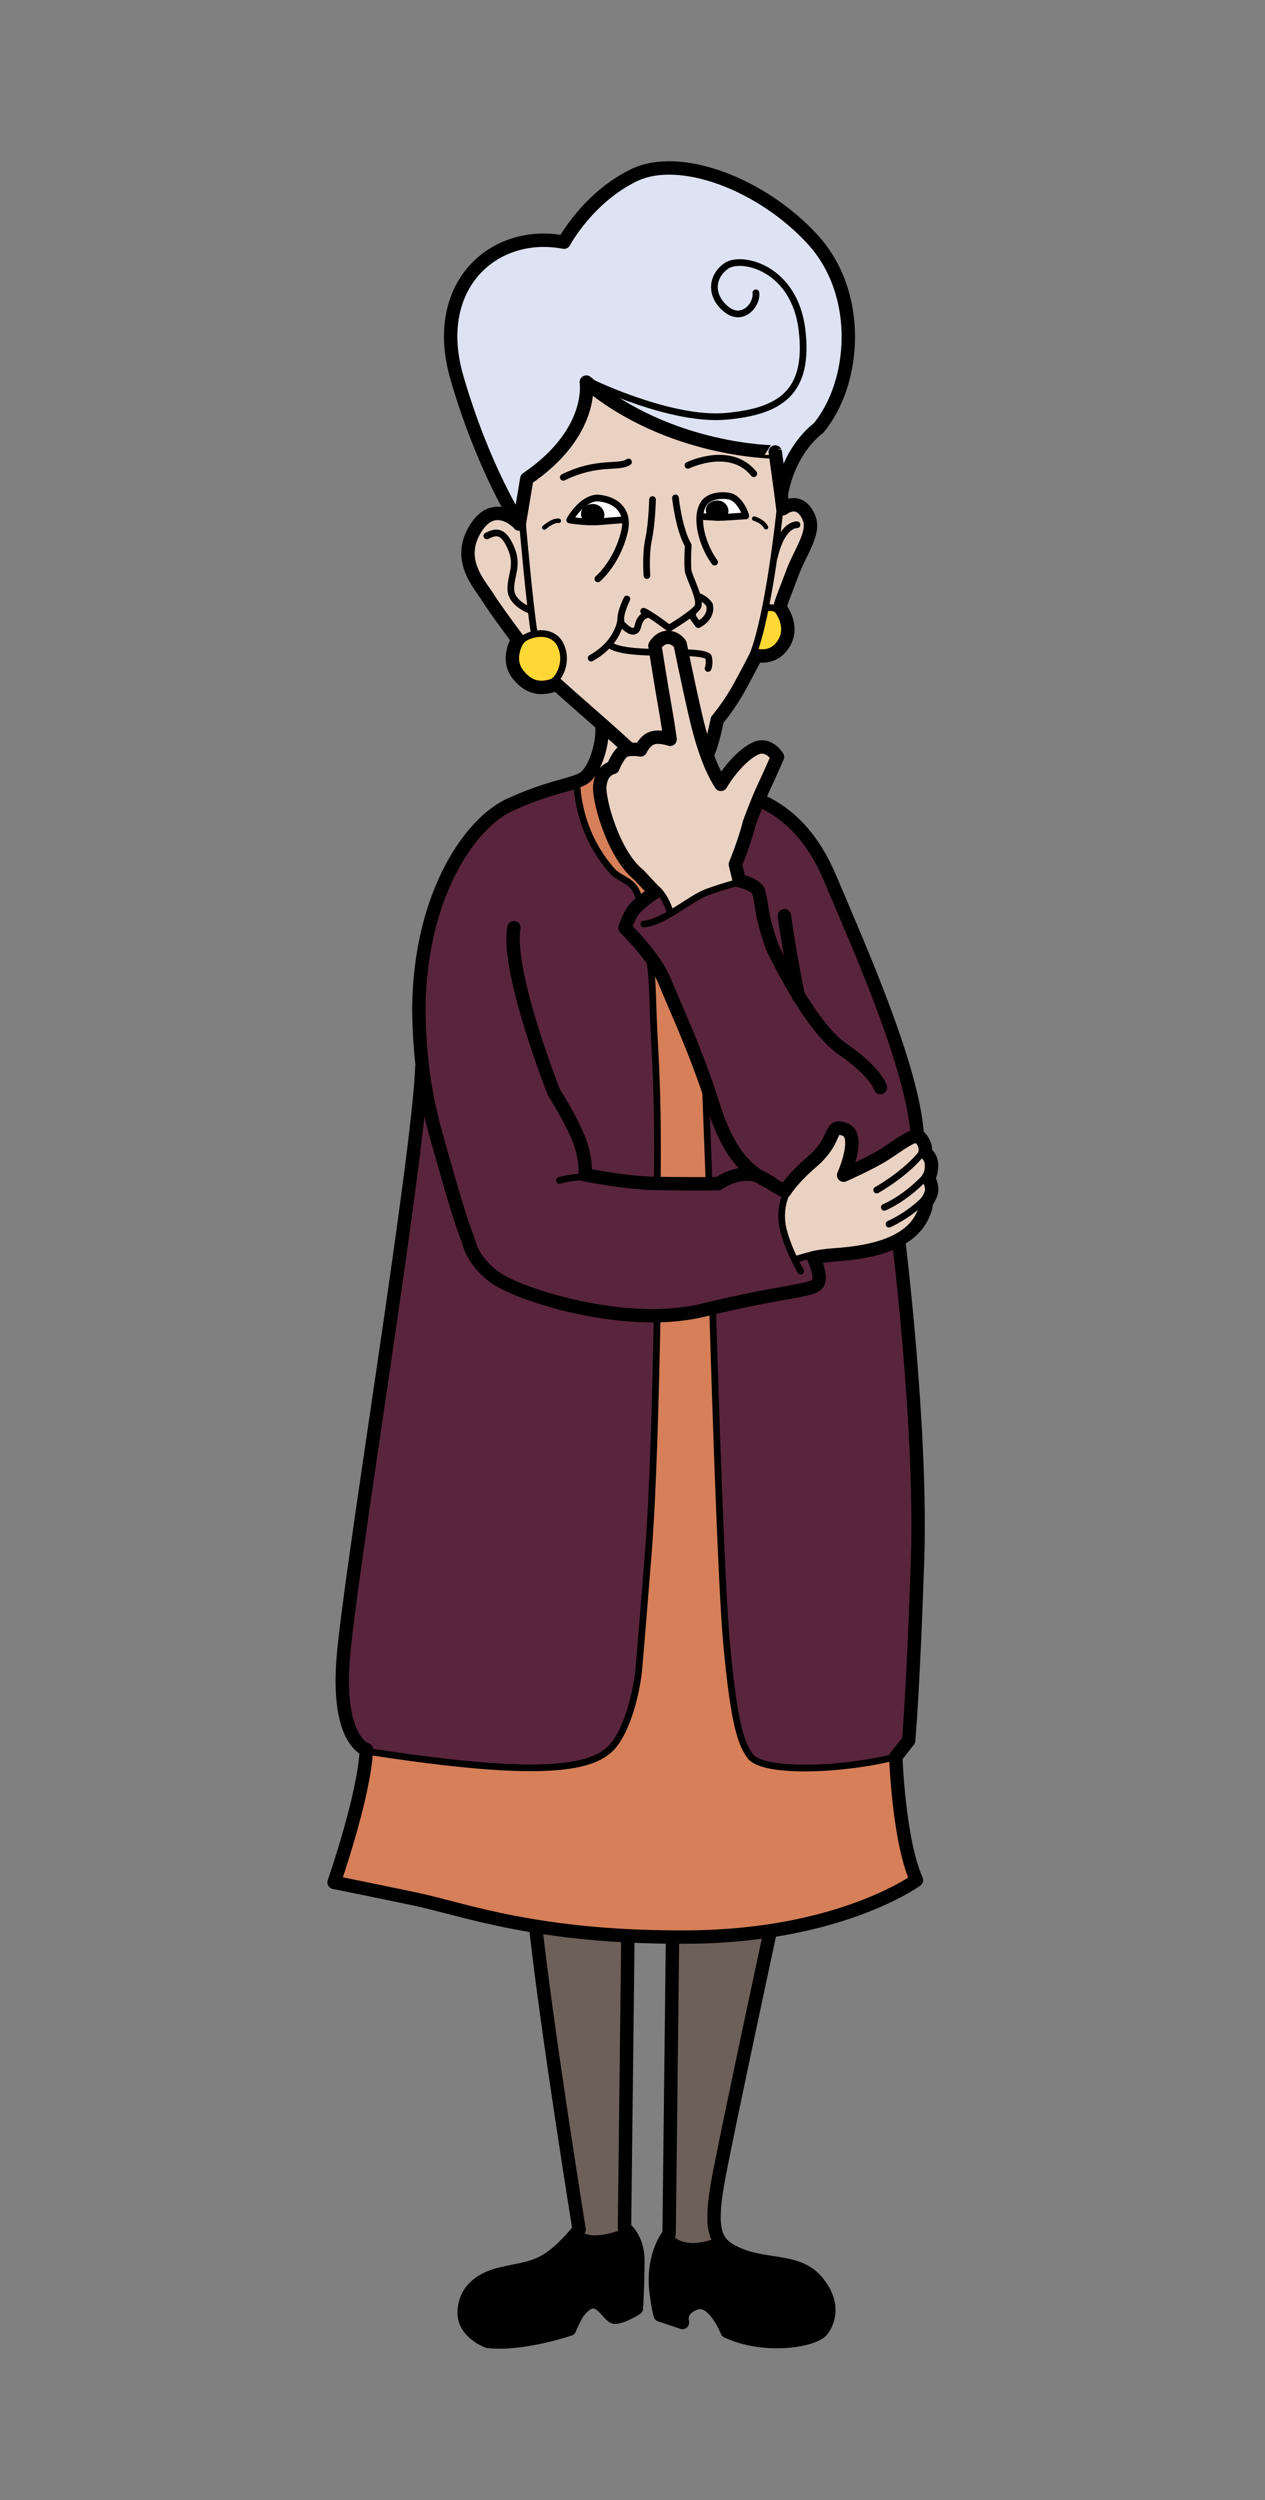 <?xml version="1.0" encoding="utf-8"?>
<!-- Generator: Adobe Illustrator 16.0.0, SVG Export Plug-In . SVG Version: 6.00 Build 0)  -->
<!DOCTYPE svg PUBLIC "-//W3C//DTD SVG 1.1//EN" "http://www.w3.org/Graphics/SVG/1.1/DTD/svg11.dtd">
<svg version="1.1" id="Layer_1" xmlns="http://www.w3.org/2000/svg" xmlns:xlink="http://www.w3.org/1999/xlink" x="0px" y="0px"
	 width="283.46px" height="560px" viewBox="0 0 283.46 560" enable-background="new 0 0 283.46 560" xml:space="preserve">
<rect x="0" y="0" width="283.46" height="560" fill="#808080" stroke="none"/>
<g id="colour">
	<path d="M129.77,500.41c3.17,2.66,10.33-0.5,10.33-0.5l0.31-0.42c0.84,0.85,2.53,3.04,2.53,6.92c0,5.16-0.34,10.66-0.34,10.66
		s-2.83,1.84-4.66,2c-1.84,0.17-3.92-7.08-8.42-1.08c-0.71,0.95-1.9,3.75-1.9,3.75s-10.55,3.59-18.27,2.75c0,0-5.42-1.92-5.33-6.5
		c0.08-4.58,3.25-7.42,8.08-8.58c4.84-1.17,7.5-1.17,11-3.5c2.52-1.68,4.86-4.3,5.98-5.65L129.77,500.41z"/>
	<path d="M182.93,510.91c4,4.67,3,8.66,1.34,11c-1.67,2.33-12.67,4.33-21.34,0.33c0,0-3-7.67-7-6.33c-4,1.33-3,4.33-3,4.33l-5-1.66
		c0,0-0.489-1.51-0.989-6.01c-0.551-6.48,1.869-10.57,2.72-11.78l0.28,0.12c3.329,4.33,10.659,1.16,10.659,1.16l0.561-0.28
		c0.99,1.61,2.63,2.56,4.939,3.45C172.1,507.57,178.93,506.24,182.93,510.91z"/>
	<path d="M160.53,113.61c1.239-0.19,1.729,1.41,0.47,1.53C159.74,115.26,158.96,113.84,160.53,113.61z"/>
	<path d="M132.55,114.42c1.31-0.26,2,1.4,0.67,1.56C131.88,116.15,130.88,114.75,132.55,114.42z"/>
	<path fill="#FFFFFF" d="M160.53,113.61c-1.57,0.23-0.79,1.65,0.47,1.53C162.26,115.02,161.77,113.42,160.53,113.61z M157.69,112.82
		c1.02-1.64,3.59-2.02,5.59-1.71c1.989,0.3,3.43,2.93,3.84,4.47c0.09-0.04-2.41,0.13-4.53,0.28c-2.13,0.14-5.53-0.19-5.53-0.19
		l-0.239-0.02C156.9,114.58,157.17,113.61,157.69,112.82z"/>
	<path fill="#FFFFFF" d="M132.55,114.42c-1.67,0.33-0.67,1.73,0.67,1.56C134.55,115.82,133.86,114.16,132.55,114.42z M139.96,116.42
		c0,0-2.62,0.19-5.62,0.44s-6.69-0.38-6.69-0.38s2.51-4.69,6.13-4.94c3.38,0.2,5.93,1.9,6.32,4.86L139.96,116.42z"/>
	<path fill="#FFD836" d="M125.48,144.27c1.96,3.7-0.11,7.55-1.52,8.4l0.25,0.78c-2.41,0.78-5.25,1.17-8.04-2.23
		c-2.5-3.03-0.91-6.56-0.31-7.64l0.85,0.09c0.5-0.7,1.69-1.34,3.06-1.61C121.84,141.65,124.31,142.05,125.48,144.27z"/>
	<path fill="#FFD836" d="M171.95,136.17c1.77-0.36,2.88,0.85,3,0.99l0.5-0.01c0.95,1.64,1.89,4.5,0.01,7.26
		c-2.36,3.48-5.979,2.37-5.979,2.37s-0.101,0.2-0.29,0.57l-0.61-0.34c1.11-2.74,2.1-6.71,2.95-10.92L171.95,136.17z"/>
	<path fill="#6D6058" d="M172.47,432.52l0.061,0.391c0,0-8.601,40-11.261,53.67c-1.64,8.41-1.71,12.65-0.109,15.21l-0.561,0.28
		c0,0-7.33,3.17-10.659-1.16l-0.28-0.12c0.17-0.25,0.28-0.38,0.28-0.38l0.76-66.34v-0.16c1.189,0.01,2.41,0.01,3.649,0
		C161.05,433.86,167.09,433.33,172.47,432.52z"/>
	<path fill="#6D6058" d="M140.71,433.63l-0.01,0.28l-0.76,65.16c0,0,0.19,0.13,0.47,0.42l-0.31,0.42c0,0-7.16,3.16-10.33,0.5
		l-0.69-0.15c0.44-0.52,0.69-0.85,0.69-0.85s-7.07-43.67-9.74-67.84l0.01-0.07C125.9,432.44,132.71,433.23,140.71,433.63z"/>
	<path fill="#EAD2C3" d="M183.7,280.82c-2.17,0.17-5.5,1.331-5.5,1.331l-0.12,0.06c-0.86-1.77-1.93-4.24-2.55-6.73
		c-1.17-4.66,0.71-8.2,0.71-8.2l-0.37-0.46c0,0,1.66-2.83,6.33-6.79c5.67-5,3.33-8.38,7.08-7.05c3.67,1.31-0.07,9.89-0.23,10.26
		c0.3-0.13,6.311-2.81,9.32-4.76c2.939-1.9,5.43-3.89,7.17-4.07c0.08-0.01,0.16-0.01,0.24-0.01c0,0,2,1.75,1.5,3.75
		c0,0,1.46,0.88,1.46,2.88s-0.71,2.79-0.71,2.79s0.75,1.41,0.75,2.66s-1.29,2.96-1.29,2.96s0.31,0.96-1.19,3.71
		c-1.03,1.72-2.569,3.3-4.95,4.59c-2.899,1.58-7.029,2.74-12.939,3.24c0,0-2.561,0.15-4.62,0.46L183.7,280.82z"/>
	<path fill="#59253C" d="M143.47,202.33c1.5-1.3,3.311-2.47,3.311-2.47l-0.08-0.09l0.58-0.54c0,0,1.75,1.38,3,5.38v0.01
		c2.97-1.75,5.92-3.95,8.13-4.76c3.75-1.38,6.75-2.13,6.75-2.13l0.5-0.43l-0.88-3.69c0,0,2.2-5.32,3.13-9.25
		c0,0,0.99-2.72,2.01-5.21l0.07,0.03c5.45,2.31,11.58,7.07,15.95,17.39c6.5,15.36,18.75,42.75,19.6,57.84
		c-1.74,0.18-4.23,2.17-7.17,4.07c-3.01,1.95-9.021,4.63-9.32,4.76c0.16-0.37,3.9-8.95,0.23-10.26c-3.75-1.33-1.41,2.05-7.08,7.05
		c-4.67,3.96-6.33,6.79-6.33,6.79s-0.83-0.3-3.561-2.06c-0.01,0-0.029-0.01-0.05-0.02c-0.13-0.09-0.26-0.17-0.39-0.26
		c-0.61-0.44-1.23-0.77-1.851-0.99c0,0,0,0-0.01-0.01c-3.89-2.51-7.39-6.87-10.229-16c-0.54-1.72-1.11-3.44-1.71-5.13
		c-3.29-9.36-7.25-17.96-9.16-22.62c-0.79-1.91-2.101-3.93-3.48-5.75c-2.58-3.41-5.4-6.12-5.4-6.12s0.63-2,1.75-3.75
		C142.14,203.56,142.77,202.93,143.47,202.33z"/>
	<path fill="#59253C" d="M158.9,265.16l-0.87-22.8l0.04-0.01c0.6,1.69,1.17,3.41,1.71,5.13c2.84,9.13,6.34,13.49,10.229,16
		c-4.49-1.67-9.06,1.67-9.06,1.67S160.17,265.16,158.9,265.16z"/>
	<path fill="#59253C" d="M147.28,264.61l-0.011,0.49c4.211,0.09,8.98,0.08,11.631,0.06c1.27,0,2.05-0.01,2.05-0.01
		s4.569-3.34,9.06-1.67c0.01,0.01,0.01,0.01,0.01,0.01c0.74,0.48,1.48,0.89,2.24,1.25c0.021,0.01,0.04,0.02,0.05,0.02
		c2.73,1.76,3.561,2.06,3.561,2.06l0.37,0.46c0,0-1.88,3.54-0.71,8.2c0.62,2.49,1.689,4.96,2.55,6.73l0.12-0.06
		c0,0,3.33-1.16,5.5-1.331l0.09,0.621c-0.56,0.09-1.08,0.18-1.51,0.29c0,0,2.25,4.5,0.75,6c-1.44,1.439-7.471,1.5-23.38,5.239
		c-0.69,0.17-1.391,0.33-2.12,0.511c-3.261,0.789-6.74,1.17-10.28,1.229c-15.43,0.271-31.95-5.43-36.22-8.479
		c-5.25-3.75-6-8.07-6-8.07s-1.93-4.76-4.75-14.93c-2.05-7.38-4.42-14.06-5.63-24.27c-0.46-3.86-0.75-8.21-0.8-13.3
		c0.35-25.51,11.63-41.38,20.38-45.38c7.67-3.51,12.06-4.13,15.04-5.25c-0.01,1.3,0.19,11.68,8.26,20.45
		c2.99,2.33,4.84,1.84,5.94,6.85c-0.7,0.6-1.33,1.23-1.69,1.78c-1.12,1.75-1.75,3.75-1.75,3.75s2.82,2.71,5.4,6.12
		c0.7,4.18,0.73,6.58,0.98,13.88C146.66,235.23,147.53,243.36,147.28,264.61z"/>
	<path fill="#59253C" d="M201.35,277.74c0.11,0.85,5.24,42.72,4.25,71.92c-1,29.5-2,40.25-2,40.25l-2.869,3.62
		c-11.54,2.96-29.131,3.71-32.461,0.04c-2.02-2.66-3.739-6.34-5.489-25.84c-1.08-12.11-2.32-48.65-3.09-74.58l-0.04-0.181
		c15.909-3.739,21.939-3.8,23.38-5.239c1.5-1.5-0.75-6-0.75-6c0.43-0.11,0.95-0.2,1.51-0.29c2.06-0.311,4.62-0.46,4.62-0.46
		C194.32,280.48,198.45,279.32,201.35,277.74z"/>
	<path fill="#59253C" d="M76.85,372.16c1.25-18,16.93-112.18,17.68-133.18l0.12-0.02c1.21,10.21,3.58,16.89,5.63,24.27
		c2.82,10.17,4.75,14.93,4.75,14.93s0.75,4.32,6,8.07c4.27,3.05,20.79,8.75,36.22,8.479v0.1c-0.34,18.07-0.94,39.891-1.97,52.921
		c-2,25.25-2.221,26.97-2.221,26.97s-1.129,10.21-5.29,15.87s-15.74,7.92-55.69,1.689c0.01-0.12,0.01-0.229,0.02-0.35
		C82.1,391.91,75.6,390.16,76.85,372.16z"/>
	<path fill="#D67F58" d="M157.53,293.48c0.729-0.181,1.43-0.341,2.12-0.511l0.04,0.181c0.77,25.93,2.01,62.47,3.09,74.58
		c1.75,19.5,3.47,23.18,5.489,25.84c3.33,3.67,20.921,2.92,32.461-0.04c0,0,0.619,18.63,4.619,27.63c0,0-10.96,8.06-32.88,11.359
		c-5.38,0.811-11.42,1.341-18.12,1.391c-1.239,0.01-2.46,0.01-3.649,0c-3.53-0.021-6.851-0.12-9.99-0.28
		c-8-0.399-14.81-1.189-20.67-2.13c-12.48-2.03-20.68-4.78-26.94-6.09c-10.75-2.25-18.25-3.75-18.25-3.75s6.6-18.83,7.23-29.4
		c39.95,6.23,51.53,3.971,55.69-1.689s5.29-15.87,5.29-15.87s0.221-1.72,2.221-26.97c1.029-13.03,1.63-34.851,1.97-52.921v-0.1
		C150.79,294.65,154.27,294.27,157.53,293.48z"/>
	<path fill="#D67F58" d="M158.03,242.36l0.87,22.8c-2.65,0.02-7.42,0.03-11.631-0.06l0.011-0.49c0.25-21.25-0.62-29.38-0.87-36.75
		c-0.25-7.3-0.28-9.7-0.98-13.88c1.38,1.82,2.69,3.84,3.48,5.75c1.91,4.66,5.87,13.26,9.16,22.62L158.03,242.36z"/>
	<path fill="#D67F58" d="M130.45,174.53c1.11-0.56,2.08-1.91,2.82-3.56l0.06,0.03l1.99,2.32c-0.38,0.54-0.71,1.28-0.85,2.29
		c-0.69,2.56,2.81,15.75,8.69,20.37l3.54,3.79l0.08,0.09c0,0-1.811,1.17-3.311,2.47c-1.1-5.01-2.95-4.52-5.94-6.85
		c-8.07-8.77-8.27-19.15-8.26-20.45C129.69,174.88,130.08,174.71,130.45,174.53z"/>
	<path fill="#EAD2C3" d="M138.71,165.67c0.87,0.78,2.07,1.92,2.07,1.92l0.06,0.33c-0.28,0.04-0.56,0.1-0.81,0.19
		c-1.37,0.5-2.69,3.81-2.69,3.81s-1.15,0.21-2.02,1.4l-1.99-2.32l-0.06-0.03c1.25-2.79,1.88-6.42,1.57-8.46l0.14-0.16
		C136.54,163.73,137.9,164.93,138.71,165.67z"/>
	<path fill="#EAD2C3" d="M158.41,199.86c-2.21,0.81-5.16,3.01-8.13,4.76v-0.01c-1.25-4-3-5.38-3-5.38l-0.58,0.54l-3.54-3.79
		c-5.88-4.62-9.38-17.81-8.69-20.37c0.14-1.01,0.47-1.75,0.85-2.29c0.87-1.19,2.02-1.4,2.02-1.4s1.32-3.31,2.69-3.81
		c0.25-0.09,0.53-0.15,0.81-0.19c1.27-0.19,2.69,0.06,2.69,0.06s0.88-2,2.5-2.62c1.63-0.63,4.13,0.25,4.13,0.25
		s-0.63-4.46-1.21-7.63c-0.59-3.16-2.2-13.32-2.2-13.32s0.99-1.84,2.82-1.88c1.84-0.05,2.84,1.52,2.84,1.52s1.62,8.06,3.37,15.68
		c0.84,3.64,1.7,6.62,2.609,9.11c0.99,2.73,2.03,4.86,3.141,6.61c1.72-2.97,5-6.84,7.88-8.09c2.87-1.25,4.81,1.94,4.81,1.94
		s-1.939,4.43-3.189,7.06c-0.34,0.71-0.73,1.61-1.11,2.54c-1.02,2.49-2.01,5.21-2.01,5.21c-0.93,3.93-3.13,9.25-3.13,9.25l0.88,3.69
		l-0.5,0.43C165.16,197.73,162.16,198.48,158.41,199.86z"/>
	<path fill="#EAD2C3" d="M117.1,117.53c0,0,1.6,18.21,2.6,24.21l0.07,0.32c-1.37,0.27-2.56,0.91-3.06,1.61l-0.85-0.09
		c0.11-0.21,0.19-0.33,0.19-0.33s-4.67-6.17-6.67-9.33c-2-3.17-7.16-8.5-2.83-15.5c4.03-6.52,9.04-1.82,9.71-1.16
		c0.01,0.02,0.01,0.02,0.01,0.02c0.05,0.08,0.08,0.12,0.08,0.12L117.1,117.53z"/>
	<path fill="#EAD2C3" d="M171.53,136.09c2-10,3.18-21.42,3.18-21.42l0.71-0.71c2.34-1.67,4.67-1.04,5.92,2.21s-2.08,7.58-3.75,12.08
		s-2.5,6.29-2.83,7.88c0.2,0.24,0.44,0.59,0.69,1.02l-0.5,0.01c-0.12-0.14-1.23-1.35-3-0.99L171.53,136.09z"/>
	<path fill="#EAD2C3" d="M156.31,133.57c0,0,1.421,0.21,2.65,1.85c0.75,3-2.5,4.5-2.5,4.5l-1.31-1.81c0,0,0.38-0.9-0.62-0.26
		l-0.09-0.12c0.84-0.63,1.56-1.24,1.859-1.7c0.33-0.5,0.24-1.4-0.05-2.44L156.31,133.57z"/>
	<path fill="#EAD2C3" d="M156.82,115.65l0.239,0.02c0,0,3.4,0.33,5.53,0.19c2.12-0.15,4.62-0.32,4.53-0.28
		c-0.41-1.54-1.851-4.17-3.84-4.47c-2-0.31-4.57,0.07-5.59,1.71C157.17,113.61,156.9,114.58,156.82,115.65z M118.05,107.24
		c15.22-10.35,13.33-21.66,13.33-21.66c18.67,15.67,42.34,15.67,42.34,15.67l1.33,9.67l0.37,3.04l-0.71,0.71
		c0,0-1.18,11.42-3.18,21.42c-0.851,4.21-1.84,8.18-2.95,10.92l0.61,0.34c-0.561,1.1-1.9,3.68-3.591,6.73
		c-2.25,4.08-4.88,7.17-4.88,7.17c-0.3,1.33-0.89,4.72-2.189,7.79l-0.141,0.05c-0.909-2.49-1.77-5.47-2.609-9.11
		c-1.75-7.62-3.37-15.68-3.37-15.68s-1-1.57-2.84-1.52c-1.83,0.04-2.82,1.88-2.82,1.88s1.61,10.16,2.2,13.32
		c0.58,3.17,1.21,7.63,1.21,7.63s-2.5-0.88-4.13-0.25c-1.62,0.62-2.5,2.62-2.5,2.62s-1.42-0.25-2.69-0.06l-0.06-0.33
		c0,0-1.2-1.14-2.07-1.92c-0.81-0.74-2.17-1.94-3.73-3.32c-3.75-3.31-8.69-7.63-10.26-9.07c-0.17,0.06-0.34,0.11-0.51,0.17
		l-0.25-0.78c1.41-0.85,3.48-4.7,1.52-8.4c-1.17-2.22-3.64-2.62-5.71-2.21l-0.07-0.32c-1-6-2.6-24.21-2.6-24.21l-0.75-0.13
		L118.05,107.24z M140.1,116.4c-0.39-2.96-2.94-4.66-6.32-4.86c-3.62,0.25-6.13,4.94-6.13,4.94s3.69,0.63,6.69,0.38
		s5.62-0.44,5.62-0.44L140.1,116.4z M154.44,137.73l0.09,0.12c1-0.64,0.62,0.26,0.62,0.26l1.31,1.81c0,0,3.25-1.5,2.5-4.5
		c-1.229-1.64-2.65-1.85-2.65-1.85l-0.06,0.02c0.29,1.04,0.38,1.94,0.05,2.44C156,136.49,155.28,137.1,154.44,137.73z"/>
	<path fill="#DDE3F2" d="M173.72,101.25c0,0-23.67,0-42.34-15.67c0,0,1.89,11.31-13.33,21.66l-1.7,10.16c0,0-0.03-0.04-0.08-0.12
		c0,0,0,0-0.01-0.02c-0.9-1.41-8.26-13.3-13.88-32.67c-6-20.67,8.34-33.34,24-30.34c0,0,5.34-10,15.67-15c10.33-5,28.67,2,40,14.34
		c11.33,12.33,9.67,32.33,1.33,42.33c0,0-6.53,4.49-8.33,15L173.72,101.25z"/>
</g>
<g>
	<path fill="none" stroke="#000000" stroke-width="3" stroke-linecap="round" stroke-linejoin="round" stroke-miterlimit="10" d="
		M131.383,85.585c0,0,1.887,11.305-13.334,21.654l-1.695,10.158c0,0-7.971-12.145-13.971-32.811s8.334-33.334,24-30.334
		c0,0,5.334-10,15.668-15c10.332-5,28.666,2,40,14.334c11.332,12.334,9.666,32.334,1.332,42.334c0,0-6.529,4.484-8.332,15
		l-1.334-9.668C173.717,101.253,150.049,101.251,131.383,85.585z"/>
	<path fill="none" stroke="#000000" stroke-width="1.5" stroke-linecap="round" stroke-linejoin="round" stroke-miterlimit="10" d="
		M133.051,85.921c0,0,17.531,8.43,29.666,7.332c12.137-1.098,18.666-5.332,17-19.332s-13.648-16.733-17-14.334s-3.666,6.666,0,9.666
		s7-1,6.666-3.666"/>
	<path fill="none" stroke="#000000" stroke-width="3" stroke-linecap="round" stroke-linejoin="round" stroke-miterlimit="10" d="
		M140.782,167.588c0,0-1.207-1.137-2.067-1.919c-2.75-2.5-11.767-10.35-13.998-12.389c-2.519,0.872-5.559,1.582-8.545-2.057
		c-2.988-3.637-0.123-7.971-0.123-7.971s-4.666-6.168-6.666-9.336c-2-3.166-7.166-8.5-2.834-15.5c4.334-7,9.788-1.069,9.788-1.069"
		/>
	<path fill="none" stroke="#000000" stroke-width="3" stroke-linecap="round" stroke-linejoin="round" stroke-miterlimit="10" d="
		M175.051,110.921l0.373,3.039c2.334-1.666,4.666-1.041,5.916,2.209s-2.082,7.582-3.75,12.082c-1.666,4.5-2.5,6.293-2.834,7.877
		c0.959,1.166,3.072,4.791,0.709,8.277c-2.361,3.486-5.986,2.375-5.986,2.375s-1.625,3.234-3.875,7.305s-4.887,7.168-4.887,7.168
		c-0.292,1.327-0.891,4.714-2.188,7.784"/>
	<path fill="none" stroke="#000000" stroke-width="1.5" stroke-linecap="round" stroke-linejoin="round" stroke-miterlimit="10" d="
		M123.965,152.669c1.4-0.85,3.472-4.695,1.52-8.397s-7.52-2.353-8.77-0.603"/>
	<path fill="none" stroke="#000000" stroke-width="1.5" stroke-linecap="round" stroke-linejoin="round" stroke-miterlimit="10" d="
		M117.104,117.53c0,0,1.595,18.206,2.595,24.206"/>
	<path fill="none" stroke="#000000" stroke-width="1.5" stroke-linecap="round" stroke-linejoin="round" stroke-miterlimit="10" d="
		M118.715,136.669c0,0-4.25-1.5-4.25-4.75s1.75-5.25,0-9.25s-3.375-3.625-5.375-2.625"/>
	<path fill="none" stroke="#000000" stroke-width="1.5" stroke-linecap="round" stroke-linejoin="round" stroke-miterlimit="10" d="
		M174.715,114.669c0,0-2.385,23.09-6.135,32.34"/>
	<path fill="none" stroke="#000000" stroke-width="1.5" stroke-linecap="round" stroke-linejoin="round" stroke-miterlimit="10" d="
		M174.965,137.169c0,0-1.142-1.375-3.017-1"/>
	<path fill="none" stroke="#000000" stroke-width="1.5" stroke-linecap="round" stroke-linejoin="round" stroke-miterlimit="10" d="
		M178.59,117.544c0,0-3.308-0.312-5.058,7.188"/>
	<path fill="none" stroke="#000000" stroke-width="1.5" stroke-linecap="round" stroke-linejoin="round" stroke-miterlimit="10" d="
		M126.219,106.923c7.813-3.813,12.429-1.938,14.621-3.438"/>
	<path fill="none" stroke="#000000" stroke-width="1.5" stroke-linecap="round" stroke-linejoin="round" stroke-miterlimit="10" d="
		M139.965,116.419c0,0-2.625,0.19-5.625,0.44s-6.688-0.378-6.688-0.378s2.505-4.688,6.13-4.938c4.25,0.25,7.183,2.875,6.183,7.375
		s-3.5,8.5-6,10.75"/>
	<path fill="none" stroke="#000000" stroke-width="3" stroke-linecap="round" stroke-linejoin="round" stroke-miterlimit="10" d="
		M132.549,114.421c1.309-0.261,2.002,1.397,0.668,1.563C131.885,116.15,130.883,114.754,132.549,114.421z"/>
	<path fill="none" stroke="#000000" stroke-linecap="round" stroke-linejoin="round" stroke-miterlimit="10" d="M121.965,118.169
		c0,0,2-1.75,3.25-1.5"/>
	<path fill="none" stroke="#000000" stroke-width="1.5" stroke-linecap="round" stroke-linejoin="round" stroke-miterlimit="10" d="
		M168.907,106.109c-5.25-6.5-14.751-1.875-14.751-1.875"/>
	<path fill="none" stroke="#000000" stroke-width="1.5" stroke-linecap="round" stroke-linejoin="round" stroke-miterlimit="10" d="
		M157.057,115.669c0,0,3.408,0.335,5.533,0.19s4.625-0.315,4.535-0.28c-0.41-1.535-1.851-4.171-3.847-4.474
		s-4.565,0.073-5.587,1.712c-2.127,3.25-0.162,9.602,2.438,13.102"/>
	<path fill="none" stroke="#000000" stroke-width="3" stroke-linecap="round" stroke-linejoin="round" stroke-miterlimit="10" d="
		M160.532,113.609c1.234-0.186,1.732,1.414,0.473,1.531C159.743,115.258,158.956,113.844,160.532,113.609z"/>
	<path fill="none" stroke="#000000" stroke-linecap="round" stroke-linejoin="round" stroke-miterlimit="10" d="M168.994,116.169
		c0,0,1.891,0.5,2.658,1.938"/>
	<path fill="none" stroke="#000000" stroke-width="1.5" stroke-linecap="round" stroke-linejoin="round" stroke-miterlimit="10" d="
		M144.965,128.919c0,0-0.375-4.625,0.375-8.125s0.875-8.889,0.875-8.889"/>
	<path fill="none" stroke="#000000" stroke-width="1.5" stroke-linecap="round" stroke-linejoin="round" stroke-miterlimit="10" d="
		M151.354,111.53c0,0,0.75,7,2.861,10.639c0,0-0.25,4.25,0,5.75s3.082,6.611,2.082,8.111s-6.381,4.688-6.381,4.688
		s-3.951-3.049-5.701-3.799"/>
	<path fill="none" stroke="#000000" stroke-width="1.5" stroke-linecap="round" stroke-linejoin="round" stroke-miterlimit="10" d="
		M154.533,137.851c1-0.639,0.619,0.256,0.619,0.256l1.312,1.812c0,0,3.25-1.5,2.5-4.5c-1.236-1.639-2.65-1.85-2.65-1.85"/>
	<path fill="none" stroke="#000000" stroke-width="1.5" stroke-linecap="round" stroke-linejoin="round" stroke-miterlimit="10" d="
		M144.916,137.718c0,0-1.451,0.201-1.951,2.451s-2.25,1-3.5-0.25s1-5.75,1-5.75"/>
	<path fill="none" stroke="#000000" stroke-width="1.5" stroke-linecap="round" stroke-linejoin="round" stroke-miterlimit="10" d="
		M139.09,138.856c0,0-0.375,5.062-6.625,8.562"/>
	<path fill="none" stroke="#000000" stroke-width="1.5" stroke-linecap="round" stroke-linejoin="round" stroke-miterlimit="10" d="
		M136.532,144.422c1.836,1.315,5.931,1.609,10.125,1.693"/>
	<path fill="none" stroke="#000000" stroke-width="1.5" stroke-linecap="round" stroke-linejoin="round" stroke-miterlimit="10" d="
		M153.158,146.195c2.74,0.068,4.895,0.262,5.57,0.914c0,0,0.429,1.25-0.071,2.625"/>
	<path fill="none" stroke="#000000" stroke-width="3" stroke-linecap="round" stroke-linejoin="round" stroke-miterlimit="10" d="
		M115.157,207.817c-1.75,9.75,8.946,36.838,8.946,36.838s3.429,5.329,5.429,10.079s1.571,8.421,1.571,8.421s8.68,1.748,15.096,1.915
		s14.75,0.08,14.75,0.08s5.916-4.334,10.916-0.667c3.084,2.004,4.001,2.334,4.001,2.334s1.666-2.83,6.333-6.79
		c5.667-4.998,3.333-8.379,7.083-7.043s-0.238,10.262-0.238,10.262s6.238-2.764,9.321-4.762s5.667-4.079,7.417-4.081
		c0,0,2,1.749,1.5,3.749c0,0,1.457,0.875,1.457,2.875s-0.707,2.793-0.707,2.793s0.75,1.414,0.75,2.664s-1.291,2.959-1.291,2.959
		s0.312,0.96-1.188,3.71c-2.271,3.831-7.146,6.917-17.896,7.831c0,0-4.125,0.25-6.125,0.75c0,0,2.25,4.5,0.75,6s-8,1.5-25.5,5.75
		s-41.25-3.5-46.5-7.25s-6-8.079-6-8.079s-1.933-4.754-4.754-14.925s-6.246-18.996-6.425-37.575
		c0.346-25.505,11.625-41.375,20.375-45.375s13.22-4.25,16.22-5.75s4.889-8.767,4.389-12.017"/>
	<path fill="none" stroke="#000000" stroke-width="1.5" stroke-linecap="round" stroke-linejoin="round" stroke-miterlimit="10" d="
		M199.199,274.216c0,0,4.25-1.812,7.958-5.521"/>
	<path fill="none" stroke="#000000" stroke-width="1.5" stroke-linecap="round" stroke-linejoin="round" stroke-miterlimit="10" d="
		M198.157,270.445c0,0,4.792-1.959,9.375-6.961"/>
	<path fill="none" stroke="#000000" stroke-width="1.5" stroke-linecap="round" stroke-linejoin="round" stroke-miterlimit="10" d="
		M196.45,266.568c0,0,6.58-3.662,10.246-8.414"/>
	<path fill="none" stroke="#000000" stroke-width="1.5" stroke-linecap="round" stroke-linejoin="round" stroke-miterlimit="10" d="
		M178.198,282.151c0,0,3.333-1.166,5.5-1.333"/>
	<path fill="none" stroke="#000000" stroke-width="1.5" stroke-linecap="round" stroke-linejoin="round" stroke-miterlimit="10" d="
		M176.241,267.279c0,0-1.877,3.538-0.71,8.205s3.896,9.271,3.896,9.271"/>
	<path fill="none" stroke="#000000" stroke-width="1.5" stroke-linecap="round" stroke-linejoin="round" stroke-miterlimit="10" d="
		M131.093,263.76c-2.061-0.355-5.729,0.646-5.729,0.646"/>
	<path fill="none" stroke="#000000" stroke-width="3" stroke-linecap="round" stroke-linejoin="round" stroke-miterlimit="10" d="
		M169.987,179.179c5.448,2.31,11.585,7.076,15.95,17.393c6.531,15.438,18.879,43.038,19.618,58.074"/>
	<path fill="none" stroke="#000000" stroke-width="3" stroke-linecap="round" stroke-linejoin="round" stroke-miterlimit="10" d="
		M197.282,243.609c0,0-1-3.5-8.5-8.625s-15.75-22.875-15.75-22.875s-1.25-3.5-1.875-6.25s-0.625-4.5-1.25-6.375
		c-1.125-1.625-4.25-2.188-4.25-2.188l-0.875-3.688c0,0,2.196-5.321,3.125-9.25c0,0,1.875-5.125,3.125-7.75s3.188-7.062,3.188-7.062
		s-1.938-3.188-4.812-1.938s-6.156,5.125-7.875,8.094c-2.125-3.344-4-8.094-5.75-15.719s-3.375-15.688-3.375-15.688
		s-1.001-1.562-2.834-1.521s-2.822,1.886-2.822,1.886s1.613,10.154,2.197,13.322s1.209,7.625,1.209,7.625s-2.5-0.875-4.125-0.25
		s-2.5,2.625-2.5,2.625s-2.125-0.375-3.5,0.125s-2.688,3.812-2.688,3.812s-2.438,0.438-2.875,3.688
		c-0.688,2.562,2.812,15.75,8.688,20.375l3.625,3.875c0,0-3.875,2.5-5,4.25s-1.75,3.75-1.75,3.75s6.625,6.375,8.875,11.875
		s7.375,16.5,10.875,27.75s8,15.25,13,17.5"/>
	<path fill="none" stroke="#000000" stroke-width="3" stroke-linecap="round" stroke-linejoin="round" stroke-miterlimit="10" d="
		M175.759,205.133c0,0,1.279,9.144,3.152,18.035"/>
	<path fill="none" stroke="#000000" stroke-width="1.5" stroke-linecap="round" stroke-linejoin="round" stroke-miterlimit="10" d="
		M165.157,197.734c0,0-3,0.75-6.75,2.125s-9.625,6.75-14.125,7.125"/>
	<path fill="none" stroke="#000000" stroke-width="1.5" stroke-linecap="round" stroke-linejoin="round" stroke-miterlimit="10" d="
		M147.282,199.234c0,0,1.75,1.375,3,5.375"/>
	<path fill="none" stroke="#000000" stroke-width="1.5" stroke-linecap="round" stroke-linejoin="round" stroke-miterlimit="10" d="
		M129.268,174.901c0,0-0.36,11.208,8.265,20.583c3,2.333,4.851,1.838,5.951,6.881"/>
	<path fill="none" stroke="#000000" stroke-width="1.5" stroke-linecap="round" stroke-linejoin="round" stroke-miterlimit="10" d="
		M145.407,213.844c0.725,4.266,0.75,6.641,1,14.016s1.125,15.5,0.875,36.75"/>
	
		<line fill="none" stroke="#000000" stroke-width="1.5" stroke-linecap="round" stroke-linejoin="round" stroke-miterlimit="10" x1="158.032" y1="242.359" x2="158.907" y2="265.484"/>
	<path fill="none" stroke="#000000" stroke-width="3" stroke-linecap="round" stroke-linejoin="round" stroke-miterlimit="10" d="
		M201.354,277.734c0,0,5.25,42.421,4.25,71.921s-2,40.25-2,40.25l-2.875,3.625c0,0,0.625,18.625,4.625,27.625c0,0-17,12.5-51,12.75
		s-50.5-6.25-61.25-8.5s-18.25-3.75-18.25-3.75s6.75-19.25,7.25-29.75c0,0-6.5-1.75-5.25-19.75s16.929-112.171,17.679-133.171"/>
	<path fill="none" stroke="#000000" stroke-width="1.5" stroke-linecap="round" stroke-linejoin="round" stroke-miterlimit="10" d="
		M147.251,294.812c-0.338,18.068-0.937,39.891-1.969,52.922c-2,25.25-2.218,26.968-2.218,26.968s-1.131,10.203-5.297,15.869
		S122,398.5,81.934,392.237"/>
	<path fill="none" stroke="#000000" stroke-width="1.5" stroke-linecap="round" stroke-linejoin="round" stroke-miterlimit="10" d="
		M159.686,293.151c0.777,25.931,2.01,62.467,3.097,74.583c1.75,19.5,3.471,23.174,5.485,25.837
		c3.332,3.668,20.922,2.918,32.461-0.041"/>
	<path fill="none" stroke="#000000" stroke-width="3" stroke-linecap="round" stroke-linejoin="round" stroke-miterlimit="10" d="
		M172.531,432.907c0,0-8.6,40-11.266,53.668c-2.666,13.666-1.162,16.332,4.838,18.666c6,2.332,12.83,1,16.83,5.668
		c4,4.666,2.998,8.664,1.332,10.998s-12.666,4.334-21.332,0.334c0,0-3-7.668-7-6.334s-3,4.334-3,4.334l-5-1.666
		c0,0-0.498-1.502-0.998-6.002c-0.666-7.832,3-12.166,3-12.166l0.762-66.334"/>
	<path fill="none" stroke="#000000" stroke-width="1.5" stroke-linecap="round" stroke-linejoin="round" stroke-miterlimit="10" d="
		M160.604,502.073c0,0-7.336,3.166-10.668-1.166"/>
	<path fill="none" stroke="#000000" stroke-width="3" stroke-linecap="round" stroke-linejoin="round" stroke-miterlimit="10" d="
		M140.697,433.907l-0.762,65.166c0,0,3,2.166,3,7.334c0,5.166-0.334,10.666-0.334,10.666s-2.834,1.834-4.666,2
		c-1.834,0.166-3.916-7.084-8.416-1.084c-0.713,0.949-1.9,3.752-1.9,3.752s-10.551,3.59-18.266,2.748c0,0-5.42-1.916-5.336-6.5
		c0.086-4.582,3.25-7.418,8.084-8.584s7.502-1.164,11.002-3.498s6.666-6.5,6.666-6.5s-7.072-43.666-9.738-67.834"/>
	<path fill="none" stroke="#000000" stroke-width="1.5" stroke-linecap="round" stroke-linejoin="round" stroke-miterlimit="10" d="
		M140.104,499.907c0,0-7.168,3.166-10.334,0.5"/>
</g>
</svg>
